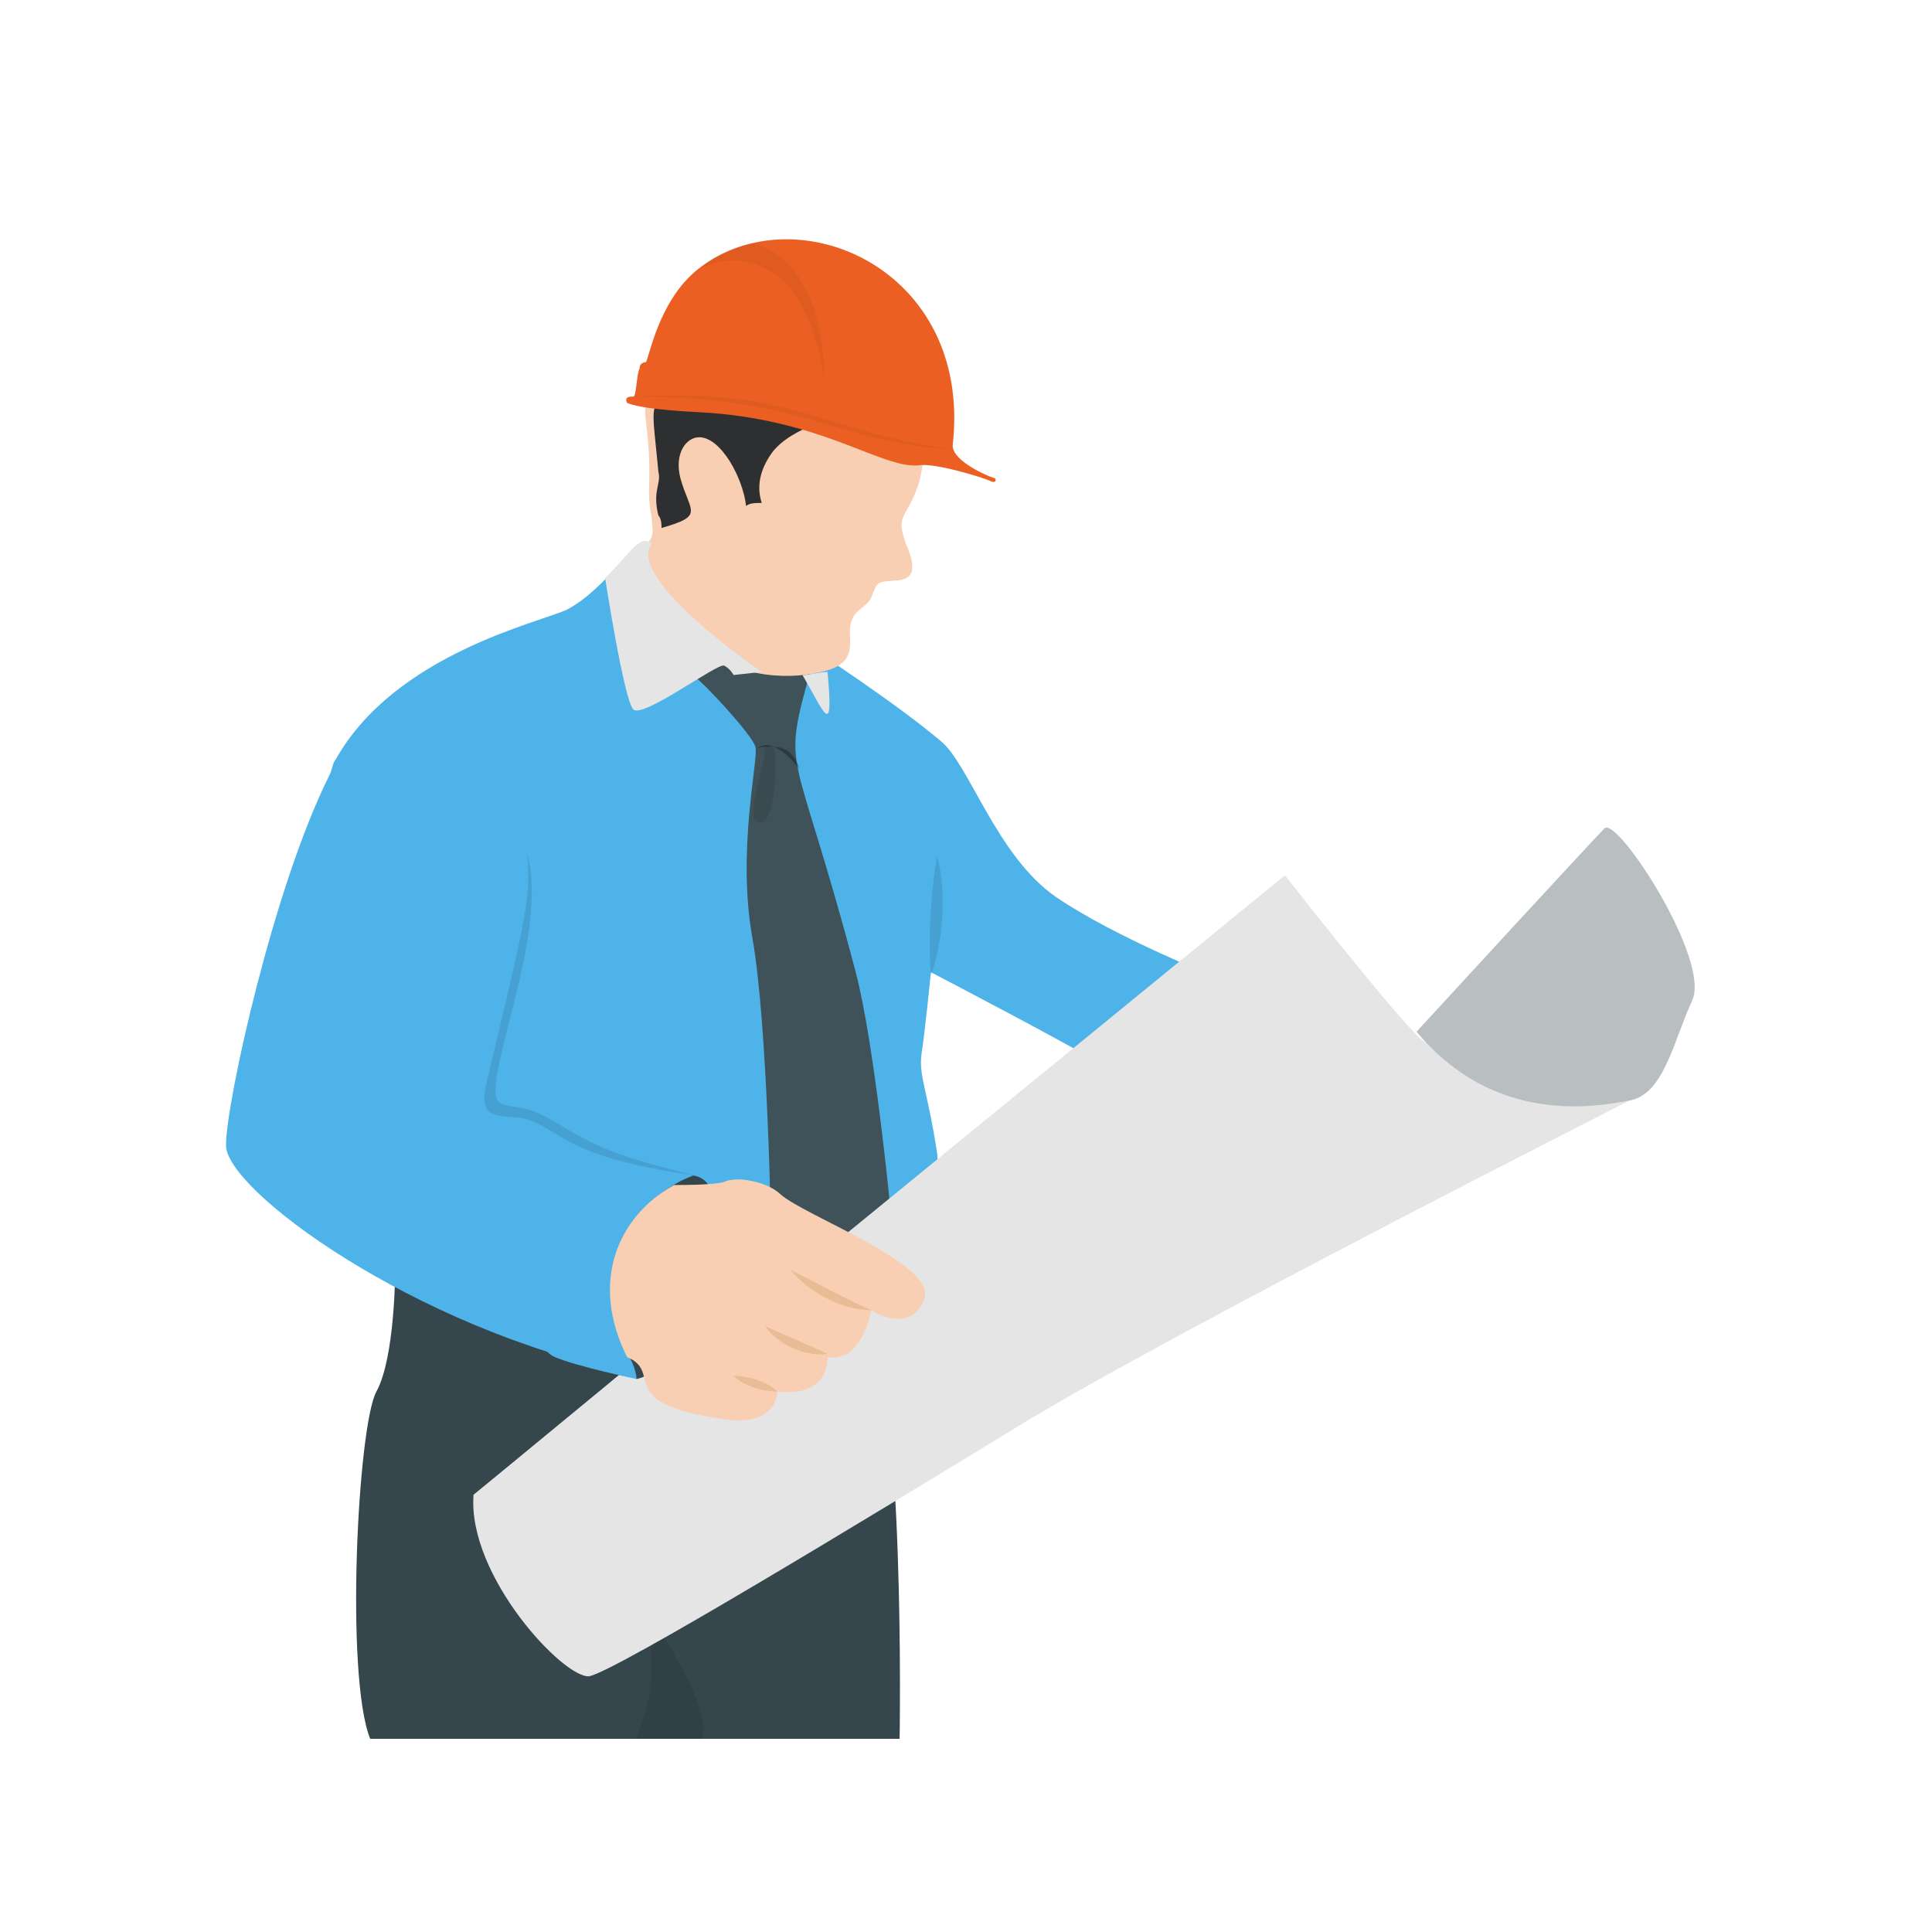 <svg xmlns="http://www.w3.org/2000/svg" xmlns:xlink="http://www.w3.org/1999/xlink" width="400" zoomAndPan="magnify" viewBox="0 0 300 300" height="400" preserveAspectRatio="xMidYMid meet" version="1.0"><path fill="#35474c" d="M 139.691 270 L 57.48 270 C 53.586 260.285 55.535 221.418 58.453 216.074 C 61.371 210.73 61.371 197.125 61.371 197.125 C 61.371 197.125 128.504 191.781 134.34 203.441 C 140.664 214.617 139.691 270 139.691 270 Z M 139.691 270 " fill-opacity="1" fill-rule="nonzero"/><path fill="#000000" d="M 109.043 270 L 98.828 270 C 100.773 264.172 101.746 262.711 100.773 250.566 C 103.691 254.938 110.504 265.629 109.043 270 Z M 109.043 270 " fill-opacity="0.098" fill-rule="nonzero"/><path fill="#4eb3e9" d="M 189.309 151.941 C 189.309 151.941 177.148 168.949 172.285 166.031 C 167.906 163.117 144.555 150.973 144.555 150.973 C 144.555 150.973 143.582 160.688 143.098 163.602 C 142.609 167.004 144.07 169.434 145.527 179.148 C 146.5 189.352 142.125 218.988 142.125 218.988 C 141.637 218.988 94.449 212.672 97.371 213.156 C 64.289 206.355 34.617 184.492 35.102 177.691 C 35.102 171.375 42.398 137.855 51.156 120.363 C 51.641 119.395 51.641 118.422 52.129 117.934 C 61.371 101.418 84.234 96.559 88.125 94.617 C 94.449 91.215 98.344 83.441 100.773 84.898 C 101.262 84.898 133.367 104.332 146.016 115.02 C 150.395 118.422 154.77 132.996 164.016 139.312 C 173.258 145.629 189.309 151.941 189.309 151.941 Z M 189.309 151.941 " fill-opacity="1" fill-rule="nonzero"/><path fill="#3f5259" d="M 108.07 105.305 C 108.559 105.305 116.828 114.047 117.312 115.992 C 117.801 117.934 114.395 132.023 116.828 145.629 C 119.262 159.23 119.746 192.266 119.746 192.266 L 137.746 192.266 L 139.691 186.922 L 138.23 187.41 C 138.23 187.41 135.801 162.145 132.879 150.973 C 123.152 114.047 121.207 120.852 126.07 103.359 C 126.07 103.359 116.828 101.902 116.34 101.902 C 116.34 101.902 111.477 103.359 110.988 103.359 C 110.988 102.387 108.07 105.305 108.07 105.305 Z M 108.07 105.305 " fill-opacity="1" fill-rule="nonzero"/><path fill="#e5e5e5" d="M 254.008 170.406 C 254.008 170.406 182.012 206.844 158.176 221.418 C 134.34 235.992 95.91 259.312 91.531 260.285 C 87.641 260.77 72.559 244.738 73.531 232.105 C 73.531 232.105 114.395 198.582 114.395 198.098 C 114.395 197.609 129.961 192.754 129.961 192.754 L 199.527 135.91 C 199.527 135.91 215.094 155.828 219.957 160.688 C 225.793 167.004 251.578 167.004 253.035 167.977 C 253.035 167.488 254.008 170.406 254.008 170.406 Z M 254.008 170.406 " fill-opacity="1" fill-rule="nonzero"/><path fill="#4eb3e9" d="M 98.828 214.129 C 98.828 214.129 89.586 212.188 86.18 210.73 C 82.773 209.27 82.773 202.957 82.773 201.984 C 82.289 201.012 83.75 199.07 83.75 199.07 C 83.75 199.07 85.695 199.07 85.695 199.07 C 85.695 199.07 94.449 199.555 94.449 199.555 C 94.449 199.555 98.344 201.012 98.828 201.984 C 99.801 202.957 101.746 211.215 101.746 211.699 C 101.746 211.699 98.828 214.129 98.828 214.129 Z M 98.828 214.129 " fill-opacity="1" fill-rule="nonzero"/><path fill="#b9bfc1" d="M 219.957 160.203 C 219.957 160.203 247.199 130.566 249.145 128.625 C 251.09 126.68 265.684 149.027 262.766 155.344 C 259.848 161.66 258.387 169.918 253.035 170.891 C 247.684 171.863 232.117 174.777 219.957 160.203 Z M 219.957 160.203 " fill-opacity="1" fill-rule="nonzero"/><path fill="#f8cfb3" d="M 145.043 69.352 C 142.125 70.324 144.555 72.266 141.152 78.582 C 139.691 81.012 139.691 81.496 140.664 84.414 C 144.07 92.188 137.746 89.27 136.285 90.73 C 135.801 91.215 135.801 91.699 135.312 92.672 C 134.828 94.129 132.879 94.617 132.395 96.074 C 130.934 98.504 134.34 102.875 127.531 104.332 C 121.691 105.789 112.938 104.816 109.043 99.961 C 106.613 97.043 98.344 88.785 99.316 85.871 C 99.801 84.414 101.746 84.414 101.262 81.496 C 101.262 80.039 100.773 79.07 100.773 76.152 C 101.262 64.008 98.344 63.035 102.234 61.094 C 123.152 52.836 152.34 67.41 145.043 69.352 Z M 145.043 69.352 " fill-opacity="1" fill-rule="nonzero"/><path fill="#2e2f30" d="M 120.234 69.84 C 118.285 72.266 117.312 75.184 118.285 78.098 C 117.312 78.098 116.34 78.098 115.855 78.582 C 115.367 74.211 111.965 67.895 108.559 67.895 C 106.613 67.895 104.668 70.324 105.641 74.211 C 107.098 79.555 109.531 80.039 102.719 81.984 C 102.719 81.496 102.719 80.527 102.234 80.039 C 101.262 76.152 102.719 75.184 102.234 73.238 C 101.262 63.035 100.773 63.035 103.691 61.578 C 111.477 58.18 119.746 58.18 128.016 59.637 C 131.422 66.438 124.609 64.98 120.234 69.84 Z M 120.234 69.84 " fill-opacity="1" fill-rule="nonzero"/><path fill="#000000" d="M 145.527 132.996 C 146.988 138.34 146.5 146.113 144.555 151.457 C 144.07 146.598 144.555 137.855 145.527 132.996 Z M 145.527 132.996 " fill-opacity="0.098" fill-rule="nonzero"/><path fill="#000000" d="M 81.801 132.512 C 85.695 145.141 73.531 170.406 77.91 171.375 C 78.883 171.863 80.828 171.863 82.289 172.348 C 85.207 173.32 87.641 175.262 90.559 176.719 C 95.91 179.637 102.234 181.094 108.07 182.551 C 87.641 179.637 87.641 175.75 81.801 173.805 C 78.883 172.836 74.02 174.777 75.477 168.461 C 80.828 145.629 82.773 139.312 81.801 132.512 Z M 81.801 132.512 " fill-opacity="0.098" fill-rule="nonzero"/><path fill="#35474c" d="M 98.828 214.129 C 98.828 212.672 97.855 210.73 96.883 209.27 C 91.531 198.582 97.371 186.438 107.586 182.551 C 107.586 182.551 109.043 182.551 110.016 184.008 C 113.91 187.41 107.098 212.672 98.828 214.129 Z M 98.828 214.129 " fill-opacity="1" fill-rule="nonzero"/><path fill="#f8cfb3" d="M 143.582 201.496 C 142.609 204.898 139.203 205.871 135.312 203.441 C 135.312 203.441 133.855 211.699 128.504 210.73 C 128.504 210.73 128.988 217.043 120.719 216.074 C 120.719 216.074 120.719 221.418 112.938 220.445 C 94.938 218.016 103.207 213.156 97.371 210.73 C 91.531 199.07 95.91 188.867 104.668 184.008 C 106.125 184.008 110.988 184.008 112.449 183.523 C 114.395 182.551 119.262 183.523 121.207 185.465 C 125.098 188.867 145.043 196.152 143.582 201.496 Z M 143.582 201.496 " fill-opacity="1" fill-rule="nonzero"/><path fill="#e8bc95" d="M 122.664 197.125 C 124.609 198.098 132.879 202.469 135.312 203.441 C 130.449 203.441 125.582 200.527 122.664 197.125 Z M 122.664 197.125 " fill-opacity="1" fill-rule="nonzero"/><path fill="#e8bc95" d="M 118.773 205.871 C 120.719 206.844 126.559 209.27 128.504 210.242 C 125.098 210.73 120.719 208.785 118.773 205.871 Z M 118.773 205.871 " fill-opacity="1" fill-rule="nonzero"/><path fill="#e8bc95" d="M 113.91 213.645 C 116.34 213.645 119.262 214.617 120.719 216.074 C 118.285 216.074 115.367 215.102 113.91 213.645 Z M 113.91 213.645 " fill-opacity="1" fill-rule="nonzero"/><path fill="#000000" d="M 124.125 119.395 C 122.18 116.965 121.207 116.477 120.234 115.992 C 119.746 115.992 119.262 115.992 118.773 115.992 C 118.285 115.992 117.801 115.992 117.312 116.477 C 118.285 115.508 119.262 115.508 120.234 115.992 C 120.719 115.992 123.152 115.992 124.125 119.395 Z M 124.125 119.395 " fill-opacity="0.298" fill-rule="nonzero"/><path fill="#000000" d="M 117.801 127.652 C 115.367 127.164 118.773 119.879 118.773 115.992 C 118.773 115.992 120.234 115.992 120.234 116.477 C 120.719 118.906 120.234 128.625 117.801 127.652 Z M 117.801 127.652 " fill-opacity="0.098" fill-rule="nonzero"/><path fill="#eb5f22" d="M 153.797 74.695 C 152.824 74.211 145.043 71.781 142.609 72.266 C 136.773 72.754 127.531 64.98 108.559 64.008 C 98.828 63.523 97.371 62.551 97.371 62.551 C 96.883 61.578 97.855 61.578 98.344 61.578 C 98.828 61.578 98.828 58.18 99.316 57.207 C 99.316 56.234 100.289 56.234 100.289 56.234 C 100.773 55.75 102.234 46.52 108.559 41.66 C 123.637 30 150.879 41.66 147.961 68.867 C 147.473 71.297 152.824 73.727 154.285 74.211 C 154.77 74.211 154.77 75.184 153.797 74.695 Z M 153.797 74.695 " fill-opacity="1" fill-rule="nonzero"/><path fill="#000000" d="M 147.961 69.84 C 128.504 68.379 125.098 61.578 98.344 61.578 C 122.664 60.121 127.531 66.922 147.961 69.84 Z M 147.961 69.84 " fill-opacity="0.047" fill-rule="nonzero"/><path fill="#000000" d="M 128.016 59.637 C 128.016 59.148 126.559 45.062 118.773 41.66 C 113.91 39.23 110.016 41.176 108.559 41.66 C 110.988 39.715 113.422 38.258 116.828 37.773 C 128.504 40.688 128.016 58.664 128.016 59.637 Z M 128.016 59.637 " fill-opacity="0.047" fill-rule="nonzero"/><path fill="#e5e5e5" d="M 118.285 104.332 L 113.91 104.816 C 113.91 104.816 113.422 103.848 112.449 103.359 C 111.477 102.875 99.801 111.621 98.344 110.16 C 96.883 108.703 93.965 89.758 93.965 89.758 C 98.344 85.383 99.316 82.957 101.262 84.414 C 96.883 89.758 118.285 104.332 118.285 104.332 Z M 118.285 104.332 " fill-opacity="1" fill-rule="nonzero"/><path fill="#e5e5e5" d="M 124.609 104.816 C 125.582 104.816 127.531 104.332 128.504 104.332 C 129.477 115.02 128.016 110.648 124.609 104.816 Z M 124.609 104.816 " fill-opacity="1" fill-rule="nonzero"/></svg>